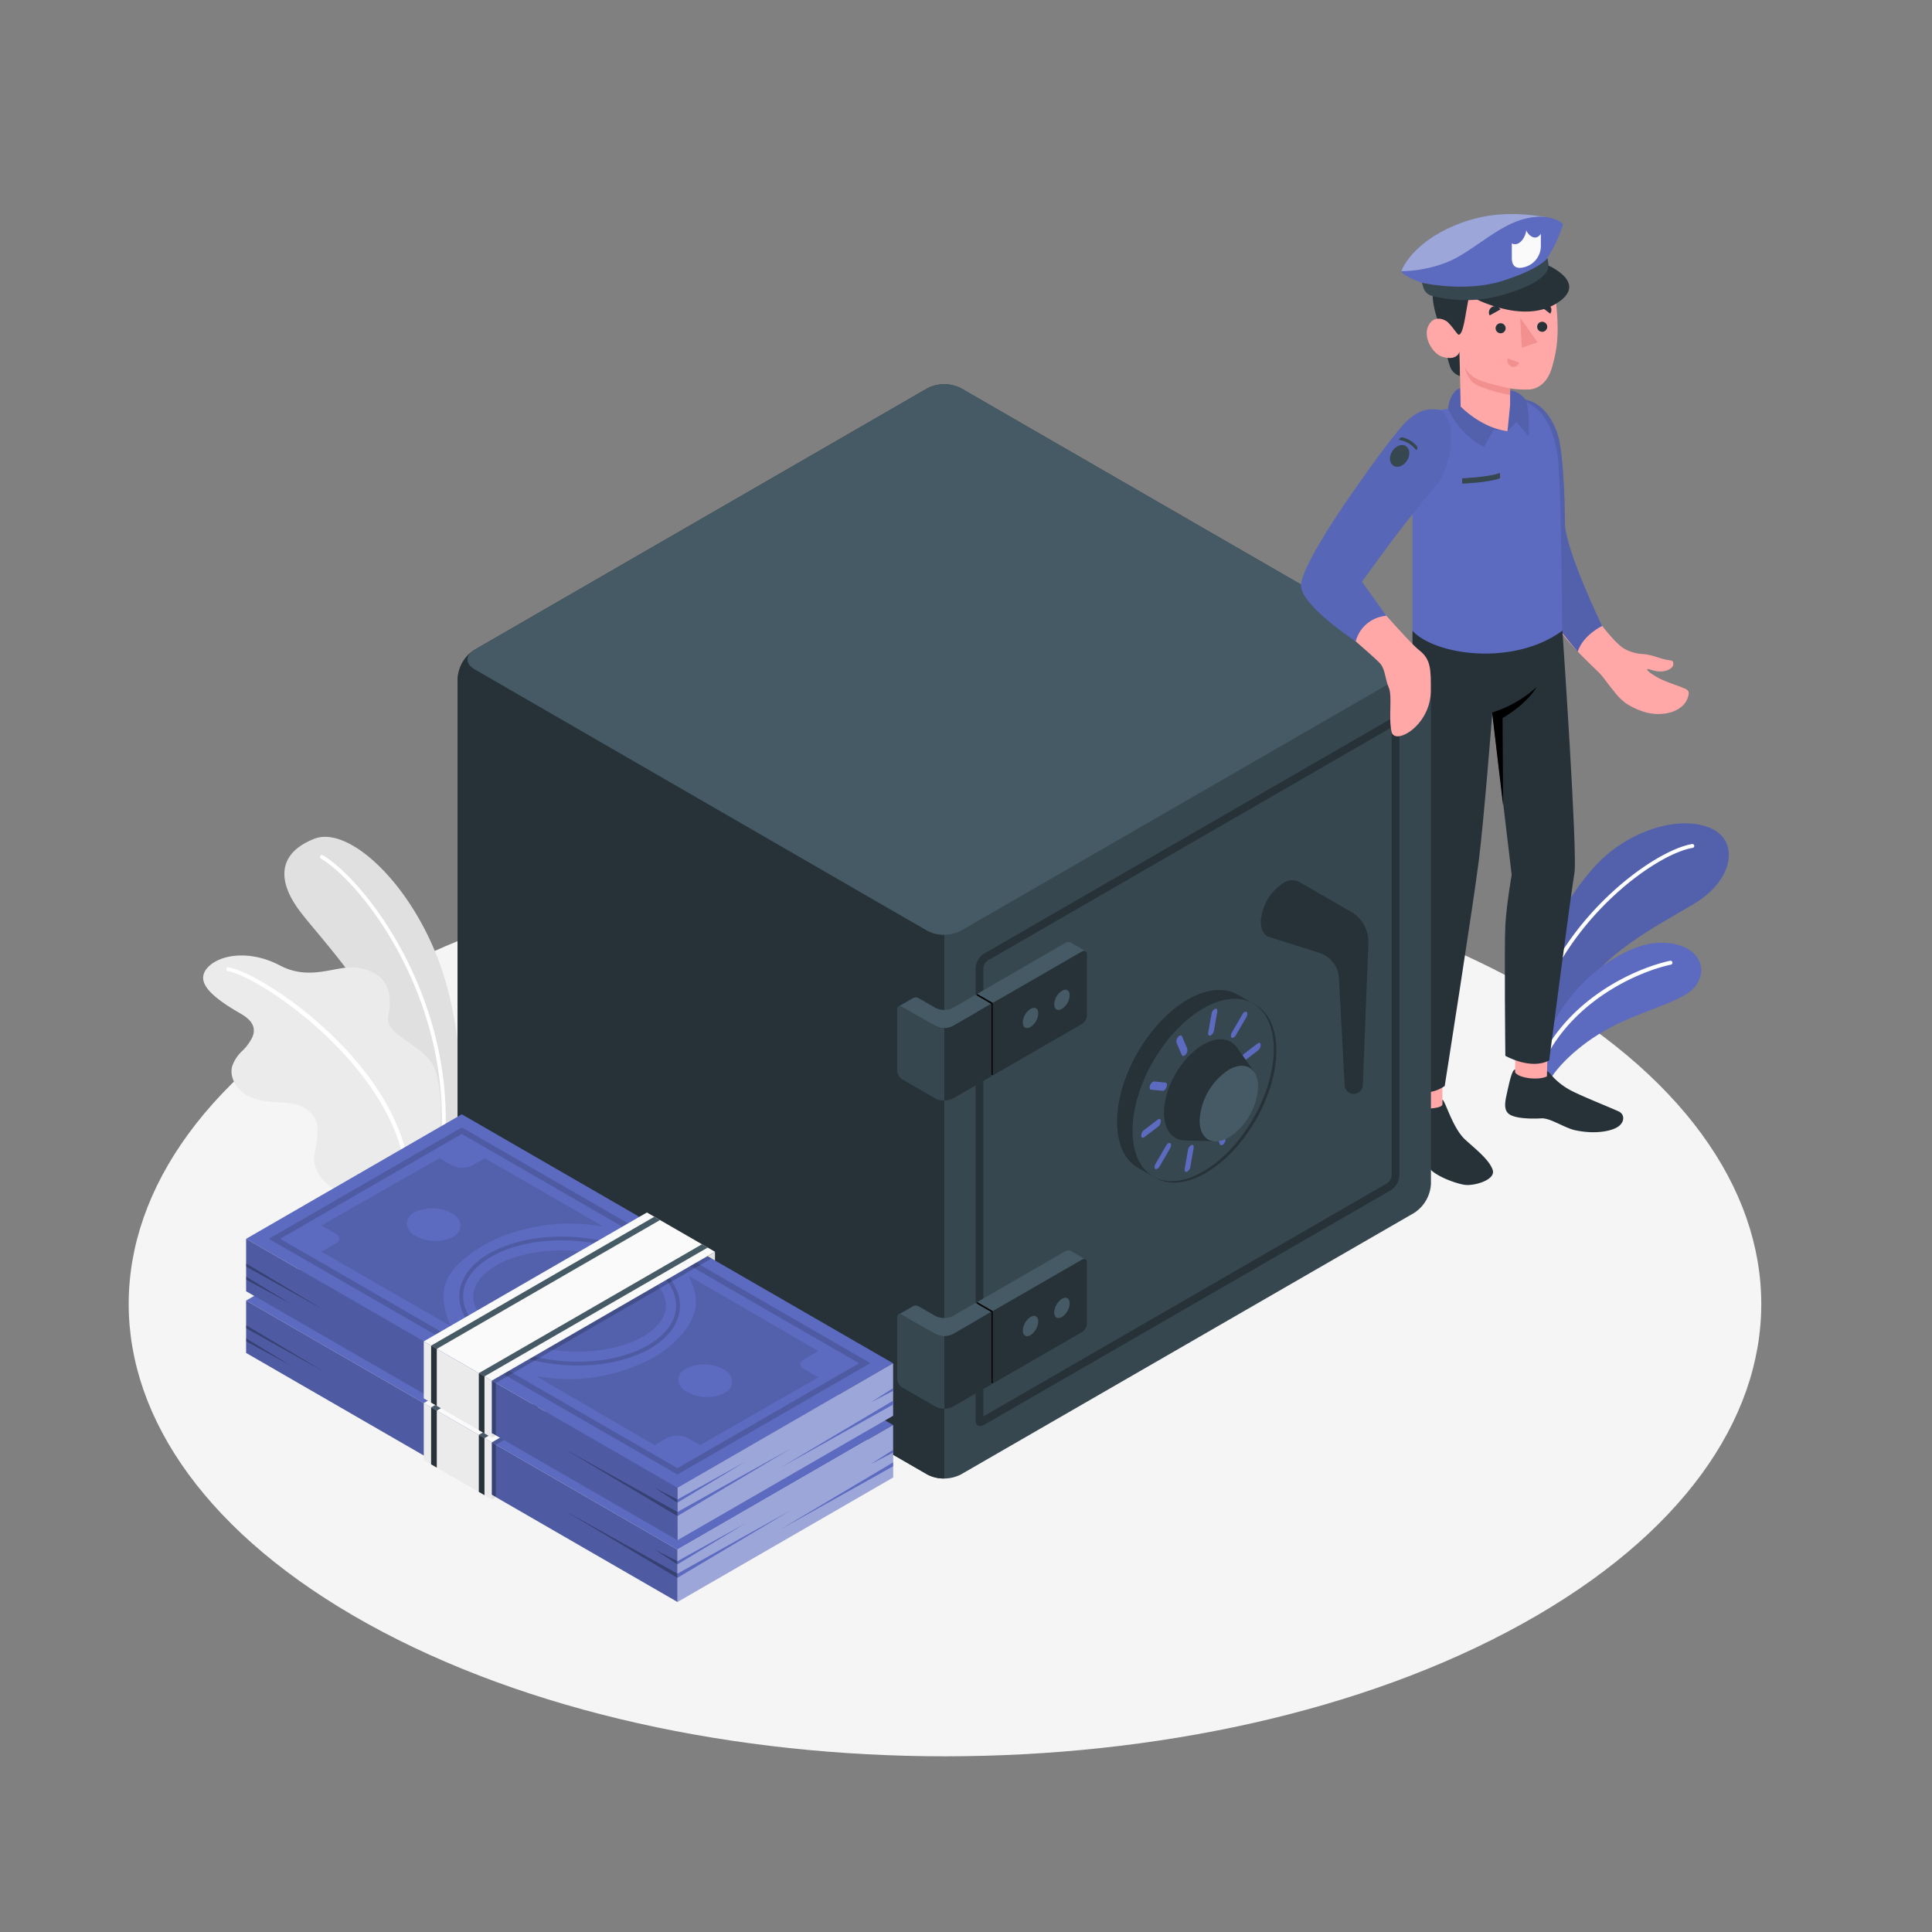 <svg xmlns="http://www.w3.org/2000/svg" viewBox="0 0 500 500"><rect x="0" y="0" width="500" height="500" fill="#808080" stroke="none"/><g id="freepik--Floor--inject-1--inject-63"><path id="freepik--floor--inject-1--inject-63" d="M95.18,420.25c82.5,45.71,216.26,45.71,298.76,0s82.5-119.83,0-165.54S177.68,209,95.18,254.7,12.68,374.53,95.18,420.25Z" style="fill:#f5f5f5"></path></g><g id="freepik--Plants--inject-1--inject-63"><path d="M398.74,252.09c.58-7.22,6.15-19.53,14.39-28.3s21.43-13,29.57-9.46c7.57,3.29,5.91,13.44-4.09,19.45s-24.89,13.38-30,24.76l-9.88,13.66Z" style="fill:#5C6BC0"></path><path d="M398.74,252.09c.58-7.22,6.15-19.53,14.39-28.3s21.43-13,29.57-9.46c7.57,3.29,5.91,13.44-4.09,19.45s-24.89,13.38-30,24.76l-9.88,13.66Z" style="opacity:0.1"></path><path d="M397.7,261.54l-.15,0a.5.5,0,0,1-.32-.64c8.11-24.48,31.12-40.89,40.67-42.46a.49.49,0,0,1,.57.41.5.5,0,0,1-.41.58c-9.34,1.53-31.89,17.67-39.88,41.79A.5.5,0,0,1,397.7,261.54Z" style="fill:#fff"></path><path d="M399.82,281.89c1.49-4,7-10.26,15.44-15.15,9.36-5.41,20.81-7.32,23.78-11.87,3.57-5.47-.82-11.26-10-10.87s-26.21,11.54-30.28,30Z" style="fill:#5C6BC0"></path><path d="M399.4,274.37a.64.64,0,0,1-.23-.05.51.51,0,0,1-.22-.67c7.92-15.77,24.63-23.14,33.26-25a.5.5,0,0,1,.21,1c-8.45,1.83-24.83,9.05-32.57,24.48A.51.51,0,0,1,399.4,274.37Z" style="fill:#fff"></path><path d="M109.77,303.85l8.12-4.69s4.3-19.13-2.1-43.43S91,213.26,81.33,217.08s-9.36,11-4.06,18.28c4.4,6.06,18.67,20.6,25.54,37.42A92.86,92.86,0,0,1,109.77,303.85Z" style="fill:#e0e0e0"></path><path d="M114.09,301.85H114a.5.5,0,0,1-.43-.57c5.56-40-19.24-72.34-30.52-79.08a.5.5,0,0,1-.17-.69.49.49,0,0,1,.68-.17c11.45,6.85,36.62,39.61,31,80.08A.51.51,0,0,1,114.09,301.85Z" style="fill:#fff"></path><path d="M109.77,303.85l-12.19,7a23.32,23.32,0,0,0-8.12-2.35c-5.19-.65-8.64-5.65-8.13-9.38.35-2.52,1.15-5.39.77-7.93-.35-2.28-2.56-4.34-4.62-5.13a17.26,17.26,0,0,0-5.42-.78c-2.93-.13-6-.47-8.47-2s-4.29-4.59-3.48-7.41a9.88,9.88,0,0,1,2.55-3.86,12.3,12.3,0,0,0,2.72-3.75c1.08-2.83-.82-4.62-3.1-5.93-8-4.61-11.6-8.24-8.72-11.72s10.8-5,18.91-.74,14.83-.31,20.18.59c8.38,1.4,8.88,7.32,7.84,12.47s9.3,7.32,11.91,13.47C114.29,280.91,115.87,295.64,109.77,303.85Z" style="fill:#ebebeb"></path><path d="M105.7,306.69a.5.5,0,0,1-.5-.48c-1-28.55-37.59-53.45-46.22-54.87a.5.5,0,0,1-.41-.58.49.49,0,0,1,.57-.41c9.09,1.5,46.06,26.21,47.06,55.83a.49.49,0,0,1-.48.51Z" style="fill:#fff"></path></g><g id="freepik--Character--inject-1--inject-63"><g id="freepik--character--inject-1--inject-63"><path d="M431.16,170.72c-1.78-.33-3.26-1.18-5.8-1.45a10.84,10.84,0,0,1-5-1.38c-2-1.09-6.19-6.16-9.61-11.28a60.31,60.31,0,0,1-7.69-19c-1.45-8.14-1.73-20-2.29-24.77s-2.55-6.16-5.14-7.24c-3.05-1.27-6.24.57-6.27,7.47a128.21,128.21,0,0,0,3.55,28.19,63.88,63.88,0,0,0,8.74,19.11c3.6,5.44,7.31,9,12,13.54,1.29,1.23,1.94,2.46,4.13,5.09a14.47,14.47,0,0,0,3,3,18.12,18.12,0,0,0,4.73,2.23,12.38,12.38,0,0,0,6.53.22,7.87,7.87,0,0,0,3.22-1.63,5.18,5.18,0,0,0,1.75-3.1A1.39,1.39,0,0,0,437,179a1.7,1.7,0,0,0-1-.8c-2.28-1-4.89-1.68-7.05-2.89-1.82-1-3-2-2.57-2.13s1.42.54,3.24.59,3.48-.93,3.43-1.9S432.94,171.05,431.16,170.72Z" style="fill:#ffa8a7"></path><path d="M390.34,135.26s-1.66-13.23-2.09-20.58,1.82-9.48,4.58-11.32c6.09-.47,9.58,5.9,10.61,10.15S405,128.35,405,135.24,414.63,162,414.63,162s-4.86,2.25-6.33,6.66c0,0-7.73-9.12-10.6-13.77C392.44,146.34,391,141.11,390.34,135.26Z" style="fill:#5C6BC0"></path><path d="M390.34,135.26s-1.66-13.23-2.09-20.58,1.82-9.48,4.58-11.32c6.09-.47,9.58,5.9,10.61,10.15S405,128.35,405,135.24,414.63,162,414.63,162s-4.86,2.25-6.33,6.66c0,0-7.73-9.12-10.6-13.77C392.44,146.34,391,141.11,390.34,135.26Z" style="opacity:0.1"></path><rect x="365" y="275.67" width="8.29" height="14.18" transform="translate(738.29 565.53) rotate(180)" style="fill:#ffa8a7"></rect><polygon points="392.02 279.55 400.3 279.84 400.72 264.83 392.44 264.54 392.02 279.55" style="fill:#ffa8a7"></polygon><path d="M373.29,285.77v-1.19c.79.35,2.63,7.38,5.92,10.37,2.61,2.39,6.18,5.14,7.09,7.8s-5,4.29-7.41,3.86c-2.84-.51-7.75-2.5-9-4.35s-1.81-4.59-2.81-5.95-3.32-2.87-3.86-4.44c-.3-.86,0-2.75.47-4.35s.8-3.07,1.3-2.94v.91a6.65,6.65,0,0,0,4.15,1.4C370.36,286.93,373.3,286.69,373.29,285.77Z" style="fill:#263238"></path><path d="M400.39,277.28c.43,0,.78.62,1.73,1.65a18.26,18.26,0,0,0,4.87,3.51c3.11,1.55,9.14,3.94,11.87,5.17,1.7.77,1.62,2.83-.14,4s-6,2-11.13.88c-2.78-.63-6.41-3.2-8.7-3.06s-6.59.11-8.28-1.06-1-3.66-.54-5.8c.52-2.34,1.27-5.92,2.05-5.76l0,.74c1,1.51,6.07,2.12,8.26,1Z" style="fill:#263238"></path><path d="M365.55,163.24c0,7.91,0,57.31,0,57.31-.19,2.27-1.88,6.22-2.33,15.91-.56,11.88-1,44.45-1,44.45s6.19,4,11.67.14c0,0,7.36-46.7,8.84-58.47,1.3-10.27,3.49-38.18,3.49-38.18l5,42s-1.35,7.72-1.64,13.17,0,33.67,0,33.67,6.54,3.76,11.35,1.19c0,0,5.67-43.58,6.53-48.5s-3.11-62.74-3.11-62.74Z" style="fill:#263238"></path><path d="M386.16,184.4a30.69,30.69,0,0,0,11.54-6.62s-2.22,4.17-8.84,8.05l.14,22.58Z"></path><path d="M373.51,106a18.74,18.74,0,0,0-3.42.79c-2.28.89-3.32,3.69-3.86,6.16a28.79,28.79,0,0,0-.68,6.3v44c5.81,6.32,26.06,9.26,38.75,0,0,0-.25-38.86-1.2-45.24-1.65-11.09-7-15-12.29-14.63L378,105.2Z" style="fill:#5C6BC0"></path><path d="M378.41,125.17s6.94-.28,9.79-1.39v-1.39c-2.85,1.11-9.79,1.39-9.79,1.39Z" style="fill:#37474f"></path><path d="M390.13,111.6,378,102.67l-.05-2.2s-2.57.39-3.2,5.31a20.85,20.85,0,0,0,9.29,9.9l2.52-4.49Z" style="fill:#5C6BC0"></path><path d="M390.13,111.6,378,102.67l-.05-2.2s-2.57.39-3.2,5.31a20.85,20.85,0,0,0,9.29,9.9l2.52-4.49Z" style="opacity:0.1"></path><path d="M390.8,101a6,6,0,0,1,3.94,2.37c1.2,2,.92,9.55.92,9.55l-3.19-3.66-2.34,2.34c.25-2.53.68-6.77.68-6.77Z" style="fill:#5C6BC0"></path><path d="M390.8,101a6,6,0,0,1,3.94,2.37c1.2,2,.92,9.55.92,9.55l-3.19-3.66-2.34,2.34c.25-2.53.68-6.77.68-6.77Z" style="opacity:0.1"></path><path d="M372.84,85s1.9,9,2.67,10.43a4,4,0,0,0,2.34,1.89l-.13-6.3Z" style="fill:#263238"></path><path d="M375.23,72.17a4.42,4.42,0,0,0-3.65,1.28c-1.57,1.61-.7,6.63,1.26,11.55l3.59.41Z" style="fill:#263238"></path><path d="M377.51,85.41c-.72.43-1.75-1-2.64-1.88s-3.79-2.2-5.23.85,1.27,7.21,3.56,7.92c3.93,1.24,4.52-1.28,4.52-1.28l.3,14.18s5.13,5.45,12.11,6.4l.68-6.77v-4.32a24.78,24.78,0,0,0,5.3.27c2.9-.45,4.72-2.73,5.59-5.86,1.41-5,1.95-9.09.75-19-1.31-10.84-13.92-11-20.72-6.67S377.51,85.41,377.51,85.41Z" style="fill:#ffa8a7"></path><path d="M377.51,86.63c-.37,0-1.74-2.28-2.64-3.1-1.24-1.13.36-11.36.36-11.36,1.49-7,13.66-8,20.46-5.77,3.53,1.09,5.81,2.68,5.68,5.66-.45,2-4.76,3-6.4,3.21-4.6.56-11.69-.68-12.67-.81-1.33-.18-1.7.24-2.42,3.78C379.25,81.34,378.72,86.6,377.51,86.63Z" style="fill:#263238"></path><path d="M375.24,73l-4.36-2.34a2.4,2.4,0,0,1,3.3-1.09A2.6,2.6,0,0,1,375.24,73Z" style="fill:#263238"></path><path d="M390.8,100.51s-6.45-1.3-8.71-2.5A7.47,7.47,0,0,1,379,94.92a10.09,10.09,0,0,0,1.77,3.64c1.65,2.11,10.06,3.67,10.06,3.67Z" style="fill:#f28f8f"></path><path d="M389.66,85a1.3,1.3,0,1,1-1.29-1.35A1.32,1.32,0,0,1,389.66,85Z" style="fill:#263238"></path><path d="M388.29,80.1l-2.77,1.53a1.65,1.65,0,0,1,.65-2.2A1.54,1.54,0,0,1,388.29,80.1Z" style="fill:#263238"></path><path d="M390.22,92.74l2.95,1.11a1.54,1.54,0,0,1-2,1A1.64,1.64,0,0,1,390.22,92.74Z" style="fill:#f28f8f"></path><path d="M401.2,81.18l-2.53-1.94a1.53,1.53,0,0,1,2.2-.34A1.69,1.69,0,0,1,401.2,81.18Z" style="fill:#263238"></path><path d="M400.42,84.62a1.3,1.3,0,1,1-1.29-1.35A1.32,1.32,0,0,1,400.42,84.62Z" style="fill:#263238"></path><polygon points="393.42 82.2 393.85 89.98 397.91 88.6 393.42 82.2" style="fill:#f28f8f"></polygon><path d="M380.93,76.87s12.86,7.18,21.8,1.71-2.64-10.16-2.64-10.16Z" style="fill:#263238"></path><path d="M400,56.16c-7.66-1.19-16-1.55-25.62,3.13s-11.75,10.93-11.75,10.93,9.82,2.67,17.81.38S400,56.16,400,56.16Z" style="fill:#5C6BC0"></path><path d="M400,56.16c-7.66-1.19-16-1.55-25.62,3.13s-11.75,10.93-11.75,10.93,9.82,2.67,17.81.38S400,56.16,400,56.16Z" style="fill:#fff;opacity:0.4"></path><path d="M368,73.18s-4.92-1.73-5.37-3a33.59,33.59,0,0,0,11.42-2.15c6.39-2.32,13-9.34,20.22-11.31s10.26,1.31,10.26,1.31a34.74,34.74,0,0,1-4.08,8.72s-2.23,5.12-10.69,7.28S368,73.18,368,73.18Z" style="fill:#5C6BC0"></path><path d="M368,73.18l.4,1.35a3.06,3.06,0,0,0,1.89,1.94A34.8,34.8,0,0,0,390,76c6-1.83,8.63-3.69,9.7-5a3.25,3.25,0,0,0,1-2.89l-.2-1.33s-1.84,2.78-11.56,5.88S368,73.18,368,73.18Z" style="fill:#37474f"></path><path d="M395,59.53C394.94,61,393.36,64,391.26,63v3.77c0,2.36,1.39,3,3.62,2.25a5.64,5.64,0,0,0,3.89-5.26c0-.72,0-3.25,0-3.25C397.12,62.93,395,60.11,395,59.53Z" style="fill:#fafafa"></path></g><g id="freepik--Vault--inject-1--inject-63"><path d="M240,100.48l-117.26,67.7a9.58,9.58,0,0,0-4.33,7.5V306.39a9.56,9.56,0,0,0,4.33,7.5L240,381.6a9.57,9.57,0,0,0,8.66,0L366,313.89a9.56,9.56,0,0,0,4.33-7.5V175.68a9.58,9.58,0,0,0-4.33-7.5l-117.27-67.7A9.57,9.57,0,0,0,240,100.48Z" style="fill:#37474f"></path><path d="M244.37,241.92V382.63a8.83,8.83,0,0,1-4.33-1l-117.27-67.7a9.58,9.58,0,0,1-4.33-7.5V175.68a9.69,9.69,0,0,1,3.89-7.22c-1.94,1.39-1.79,3.43.44,4.72L240,240.88A8.86,8.86,0,0,0,244.37,241.92Z" style="fill:#263238"></path><path d="M366,168.18l-117.27-67.7a9.57,9.57,0,0,0-8.66,0l-117.26,67.7c-2.39,1.38-2.39,3.62,0,5L240,240.88a9.57,9.57,0,0,0,8.66,0L366,173.18C368.35,171.8,368.35,169.56,366,168.18Z" style="fill:#455a64"></path><path d="M254.65,246.82,360,186c1.19-.69,2.16-.13,2.16,1.25v117A4.8,4.8,0,0,1,360,308L254.65,368.77c-1.19.69-2.16.14-2.16-1.25V250.57A4.77,4.77,0,0,1,254.65,246.82Z" style="fill:#263238"></path><path d="M254.49,250.57a2.82,2.82,0,0,1,1.16-2l104.5-60.34v116a2.85,2.85,0,0,1-1.16,2L254.49,366.56Z" style="fill:#37474f"></path><path d="M252.86,257.23,275.73,244a1.54,1.54,0,0,1,1.5,0l3.7,2.14-24,13.4Z" style="fill:#455a64"></path><path d="M281.3,247v15.76A2.88,2.88,0,0,1,280,265l-23.08,13.33V259.57L280,246.25C280.71,245.84,281.3,246.17,281.3,247Z" style="fill:#263238"></path><polygon points="252.86 257.23 256.92 259.57 256.92 278.34 252.86 275.99 252.86 257.23"></polygon><path d="M266.7,261.1c1.12-.65,2-.13,2,1.17a4.51,4.51,0,0,1-2,3.52c-1.12.64-2,.12-2-1.18A4.47,4.47,0,0,1,266.7,261.1Z" style="fill:#455a64"></path><path d="M274.83,256.41c1.12-.65,2-.13,2,1.17a4.51,4.51,0,0,1-2,3.52c-1.13.64-2,.12-2-1.18A4.49,4.49,0,0,1,274.83,256.41Z" style="fill:#455a64"></path><path d="M252.48,257.45l-5.62,3.25a5,5,0,0,1-5,0l-4.11-2.37a1.49,1.49,0,0,0-1.5,0l-3.68,2.12,9.29,4.94a5,5,0,0,0,5,0l9.68-5.59Z" style="fill:#455a64"></path><path d="M233.47,279.31l8.39,4.85a5,5,0,0,0,5,0l9.68-5.59V259.8l-9.68,5.59a5,5,0,0,1-5,0l-8.39-4.84c-.71-.41-1.3-.08-1.3.75v15.76A2.88,2.88,0,0,0,233.47,279.31Z" style="fill:#37474f"></path><path d="M244.39,284.82a4.89,4.89,0,0,0,2.48-.67l9.68-5.59V259.8l-9.68,5.59a4.89,4.89,0,0,1-2.48.67Z" style="fill:#263238"></path><path d="M252.86,337l22.87-13.2a1.49,1.49,0,0,1,1.5,0l3.7,2.14-24,13.4Z" style="fill:#455a64"></path><path d="M281.3,326.74V342.5a2.88,2.88,0,0,1-1.3,2.25l-23.08,13.32V339.31L280,326C280.71,325.58,281.3,325.91,281.3,326.74Z" style="fill:#263238"></path><polygon points="252.86 336.97 256.92 339.31 256.92 358.07 252.86 355.73 252.86 336.97"></polygon><path d="M266.7,340.83c1.12-.65,2-.12,2,1.17a4.48,4.48,0,0,1-2,3.52c-1.12.65-2,.13-2-1.17A4.51,4.51,0,0,1,266.7,340.83Z" style="fill:#455a64"></path><path d="M274.83,336.14c1.12-.65,2-.12,2,1.17a4.49,4.49,0,0,1-2,3.52c-1.13.65-2,.13-2-1.17A4.5,4.5,0,0,1,274.83,336.14Z" style="fill:#455a64"></path><path d="M252.48,337.19l-5.62,3.25a5,5,0,0,1-5,0l-4.11-2.37a1.49,1.49,0,0,0-1.5,0l-3.68,2.12,9.29,4.94a5,5,0,0,0,5,0l9.68-5.59Z" style="fill:#455a64"></path><path d="M233.47,359.05l8.39,4.84a5,5,0,0,0,5,0l9.68-5.59V339.54l-9.68,5.59a5,5,0,0,1-5,0l-8.39-4.84c-.71-.42-1.3-.08-1.3.75V356.8A2.9,2.9,0,0,0,233.47,359.05Z" style="fill:#37474f"></path><path d="M244.39,364.56a5,5,0,0,0,2.48-.67l9.68-5.59V339.54l-9.68,5.59a5.1,5.1,0,0,1-2.48.67Z" style="fill:#263238"></path><path d="M323.72,260.93l.68-1.18-4.13-2.39,0,0-.08,0h0c-3.3-1.84-7.82-1.55-12.82,1.34-10.09,5.83-18.28,20-18.28,31.66,0,5.72,2,9.76,5.18,11.72h0l.12.07.12.07,4.13,2.39.69-1.21a16.53,16.53,0,0,0,8-2.49c10.1-5.83,18.28-20,18.28-31.66A16.7,16.7,0,0,0,323.72,260.93Z" style="fill:#263238"></path><ellipse cx="312.04" cy="282.45" rx="25.85" ry="14.92" transform="translate(-88.59 411.47) rotate(-60)" style="fill:#263238"></ellipse><ellipse cx="311.38" cy="282.08" rx="25.85" ry="14.92" transform="translate(-88.6 410.71) rotate(-60)" style="fill:#37474f"></ellipse><path d="M313.26,268c-.41.15-.66-.19-.56-.76l.84-4.86a1.79,1.79,0,0,1,.92-1.3c.4-.15.66.19.56.76l-.84,4.85A1.79,1.79,0,0,1,313.26,268Z" style="fill:#5C6BC0"></path><path d="M306.37,273.25a.37.37,0,0,1-.52-.2l-1.36-3.18a1.68,1.68,0,0,1,.41-1.51c.39-.46.83-.52,1-.15l1.36,3.18a1.66,1.66,0,0,1-.41,1.5A1.06,1.06,0,0,1,306.37,273.25Z" style="fill:#5C6BC0"></path><path d="M301.11,282.3a.6.6,0,0,1-.22,0l-3-.29c-.36,0-.47-.54-.25-1.13s.69-1,1-1l3,.29c.35,0,.47.54.25,1.13A1.64,1.64,0,0,1,301.11,282.3Z" style="fill:#5C6BC0"></path><path d="M295.93,294.41c-.32.12-.56-.05-.58-.45a1.91,1.91,0,0,1,.7-1.48l3.55-2.71c.42-.32.79-.18.82.32a1.94,1.94,0,0,1-.7,1.48l-3.56,2.71A.78.78,0,0,1,295.93,294.41Z" style="fill:#5C6BC0"></path><path d="M299.39,302.53a.4.4,0,0,1-.4,0c-.27-.21-.23-.83.09-1.38l2.72-4.68c.32-.55.8-.82,1.07-.61s.23.84-.09,1.39l-2.71,4.67A1.48,1.48,0,0,1,299.39,302.53Z" style="fill:#5C6BC0"></path><path d="M307.16,303.26c-.41.15-.66-.19-.56-.76l.84-4.85a1.8,1.8,0,0,1,.91-1.31c.41-.15.66.19.56.76l-.84,4.86A1.81,1.81,0,0,1,307.16,303.26Z" style="fill:#5C6BC0"></path><path d="M316.24,296.34a.37.37,0,0,1-.52-.21L314.36,293a1.66,1.66,0,0,1,.41-1.5c.39-.46.84-.53,1-.15l1.35,3.17a1.68,1.68,0,0,1-.41,1.51A1.23,1.23,0,0,1,316.24,296.34Z" style="fill:#5C6BC0"></path><path d="M323.18,284.4a.56.56,0,0,1-.22,0l-3-.29c-.35,0-.46-.54-.24-1.13s.68-1,1-1l3,.29c.36,0,.47.54.25,1.13A1.7,1.7,0,0,1,323.18,284.4Z" style="fill:#5C6BC0"></path><path d="M321.77,274.71c-.31.12-.55-.06-.58-.46a1.92,1.92,0,0,1,.7-1.47l3.56-2.72c.42-.32.78-.17.82.33a2,2,0,0,1-.7,1.47L322,274.58A.94.94,0,0,1,321.77,274.71Z" style="fill:#5C6BC0"></path><path d="M319.14,268.56a.4.4,0,0,1-.4,0c-.27-.21-.23-.83.09-1.38l2.71-4.68c.32-.55.8-.82,1.08-.61s.23.84-.09,1.39l-2.72,4.67A1.47,1.47,0,0,1,319.14,268.56Z" style="fill:#5C6BC0"></path><path d="M320.25,271.24h0c-1.74-2.58-5.06-3.1-8.87-.9-5.6,3.24-10.15,11.12-10.15,17.59,0,4.63,2.32,7.27,5.69,7.24h0l7.81.18,9.83-18Z" style="fill:#263238"></path><path d="M318,276.85A16.76,16.76,0,0,0,310.46,290c0,4.83,3.39,6.78,7.57,4.37a16.74,16.74,0,0,0,7.57-13.11C325.6,276.4,322.21,274.44,318,276.85Z" style="fill:#455a64"></path><path d="M354.14,244.13a9,9,0,0,0-4.49-8.16l-13.54-7.81-.06,0h0a4.07,4.07,0,0,0-4,.42,12.7,12.7,0,0,0-5.74,10c0,2,.8,3.42,2.07,3.9h0l.08,0,13,4.12a7.25,7.25,0,0,1,5.05,6.54L348,280.91h0a2.35,2.35,0,0,0,4.69,0h0Z" style="fill:#263238"></path></g><g id="freepik--character-arm--inject-1--inject-63"><path d="M358.1,118.33s-16.85,25.07-19.68,31.24c-.95,2.09-1.77,3.19,1.65,6.71s16,14,17.23,15.57,1.18,4,2.13,6.15-.14,7.9.72,11.44,10.14-1.66,10.14-10.71c0-5.08.17-8-2.93-10.39s-16-17.51-16-17.51l11.72-17.67Z" style="fill:#ffa8a7"></path><path d="M361.57,138.19c4-5.27,10.57-13.08,10.57-13.08,3.06-4.27,5.55-15.32.71-19-3.28-.49-6.38-.4-11,5.34s-9.15,12.08-13.95,19.13-11.19,17.31-11.19,21,7.44,9.85,14.15,14.42a8.9,8.9,0,0,1,7.92-6.63l-6.3-8.81S357.58,143.46,361.57,138.19Z" style="fill:#5C6BC0"></path><path d="M361.57,138.19c4-5.27,10.57-13.08,10.57-13.08,3.06-4.27,5.55-15.32.71-19-3.28-.49-6.38-.4-11,5.34s-9.15,12.08-13.95,19.13-11.19,17.31-11.19,21,7.44,9.85,14.15,14.42a8.9,8.9,0,0,1,7.92-6.63l-6.3-8.81S357.58,143.46,361.57,138.19Z" style="opacity:0.05"></path><path d="M362,113.84a6.78,6.78,0,0,1,4.54,2.71l.17-.27a.71.71,0,0,0-.08-.89,7.14,7.14,0,0,0-3.68-2.2.71.71,0,0,0-.72.3Z" style="fill:#37474f"></path><path d="M364.13,119.23c-.91,1.39-2.49,2-3.54,1.28s-1.16-2.36-.25-3.76,2.5-2,3.54-1.28S365,117.84,364.13,119.23Z" style="fill:#37474f"></path></g></g><g id="freepik--Money--inject-1--inject-63"><g id="freepik--money--inject-1--inject-63"><polygon points="231.13 368.8 119.51 304.36 63.7 336.58 175.32 401.02 231.13 368.8" style="fill:#5C6BC0"></polygon><path d="M69.57,336.58l105.75,61,49.94-28.83-105.75-61Zm2.94,0,47-27.14,102.81,59.35-47,27.14Z" style="opacity:0.15"></path><g style="opacity:0.15"><path d="M149.5,369.37c-7.61,0-15.41-1.75-21.43-5.23h0c-5.86-3.38-9.21-8-9.21-12.65,0-4.28,2.75-8.22,7.74-11.11,10.67-6.15,28.68-5.77,40.16.85,5.85,3.38,9.21,8,9.21,12.66,0,4.27-2.75,8.22-7.74,11.1S156.41,369.37,149.5,369.37ZM145.33,337c-6.73,0-13.29,1.41-18.23,4.26-4.67,2.7-7.24,6.33-7.24,10.24,0,4.29,3.17,8.59,8.71,11.79h0c11.2,6.46,28.77,6.85,39.16.85,4.67-2.7,7.24-6.34,7.24-10.24,0-4.3-3.17-8.59-8.71-11.79C160.38,338.71,152.75,337,145.33,337Z"></path></g><g style="opacity:0.1"><path d="M149.5,365.77c-7.23,0-14.38-1.73-19.62-4.76-4.71-2.72-7.41-6.19-7.41-9.52,0-2.93,2.11-5.76,5.94-8,4.37-2.52,10.38-3.91,16.92-3.91,7.23,0,14.38,1.74,19.62,4.76,4.71,2.72,7.41,6.19,7.41,9.53,0,2.93-2.11,5.76-5.94,8C162.05,364.38,156,365.77,149.5,365.77Z"></path></g><path d="M169.44,390l-30.68-17.83,2.46.32a52.07,52.07,0,0,0,6.62.42,46.52,46.52,0,0,0,21.34-5.62c5.43-3.13,10.91-8.74,10.91-14.2a13.22,13.22,0,0,0-1.24-5.51l-.66-1.43,33.6,19.51-3.68,2.13c-.62.36-1,.8-1,1.26a1.6,1.6,0,0,0,1,1.26l3.69,2.13L181.19,390,178,388.13a6,6,0,0,0-5.38,0Z" style="opacity:0.1"></path><path d="M183,377.51a10.46,10.46,0,0,1-5.12-1.25,4,4,0,0,1-2.32-3.24,3.43,3.43,0,0,1,2-2.89,10.67,10.67,0,0,1,9.62.19,4,4,0,0,1,2.32,3.25,3.42,3.42,0,0,1-2,2.89A9.24,9.24,0,0,1,183,377.51Z" style="fill:#5C6BC0"></path><path d="M116.71,359.22,83.18,339.9l3.68-2.12a1.31,1.31,0,0,0,0-2.53l-3.69-2.13,30.56-17.4,3.18,1.84a6,6,0,0,0,5.37,0l3.19-1.84,30.67,17.65-2.48-.32a52,52,0,0,0-6.63-.42c-7.27,0-15.95,2.19-21.61,5.46-7.06,4.08-10.64,8.45-10.64,13a19.09,19.09,0,0,0,1.29,6.71Z" style="opacity:0.1"></path><path d="M112.71,337.12a10.53,10.53,0,0,1-5.13-1.25h0a4,4,0,0,1-2.31-3.25,3.41,3.41,0,0,1,2-2.88,10.64,10.64,0,0,1,9.62.19,4,4,0,0,1,2.31,3.25,3.42,3.42,0,0,1-2,2.88A9.13,9.13,0,0,1,112.71,337.12Z" style="fill:#5C6BC0"></path><polygon points="231.13 368.8 231.13 382.36 175.32 414.58 175.32 401.02 231.13 368.8" style="fill:#5C6BC0"></polygon><g style="opacity:0.4"><polygon points="231.13 368.8 231.13 382.36 175.32 414.58 175.32 401.02 231.13 368.8" style="fill:#fff"></polygon></g><polygon points="175.32 404.04 192.94 394.24 175.32 404.86 175.32 404.04" style="fill:#5C6BC0"></polygon><polygon points="231.13 375.24 225.25 378.97 231.13 375.92 231.13 375.24" style="fill:#5C6BC0"></polygon><polygon points="231.13 378.47 201.76 395.93 231.13 379.47 231.13 378.47" style="fill:#5C6BC0"></polygon><polygon points="175.32 407.27 204.69 390.84 175.32 408.34 175.32 407.27" style="fill:#5C6BC0"></polygon><polygon points="175.32 414.58 63.7 350.14 63.7 336.58 175.32 401.02 175.32 414.58" style="fill:#5C6BC0"></polygon><g style="opacity:0.15"><polygon points="175.32 414.58 63.7 350.14 63.7 336.58 175.32 401.02 175.32 414.58"></polygon></g><g style="opacity:0.3;mix-blend-mode:multiply"><polygon points="175.32 404.04 169.44 401.02 175.32 404.86 175.32 404.04"></polygon></g><g style="opacity:0.3;mix-blend-mode:multiply"><polygon points="175.32 407.27 145.78 390.76 175.32 408.34 175.32 407.27"></polygon></g><g style="opacity:0.3;mix-blend-mode:multiply"><polygon points="63.7 342.96 84.26 355.23 63.7 343.76 63.7 342.96"></polygon></g><g style="opacity:0.3;mix-blend-mode:multiply"><polygon points="63.7 346.37 75.45 353.54 63.7 347.13 63.7 346.37"></polygon></g><polygon points="185.04 339.94 127.29 373.29 109.67 363.12 167.42 329.76 185.04 339.94" style="fill:#fafafa"></polygon><polygon points="109.67 363.12 109.67 377.88 127.29 388.05 127.29 373.29 109.67 363.12" style="fill:#ebebeb"></polygon><polygon points="127.29 388.05 128.32 387.45 127.29 386.86 127.29 388.05" style="fill:#e0e0e0"></polygon><polygon points="185.04 339.94 185.04 342.19 183.09 341.06 185.04 339.94" style="fill:#e0e0e0"></polygon><g style="opacity:0.3;mix-blend-mode:multiply"><polygon points="128.32 387.44 128.32 373.89 127.29 373.29 127.29 386.85 128.32 387.44"></polygon></g><g style="opacity:0.2;mix-blend-mode:multiply"><polygon points="128.32 373.89 184.13 341.66 183.09 341.06 127.29 373.29 128.32 373.89"></polygon></g><polygon points="183.15 338.84 125.38 372.19 123.92 371.34 181.67 338 183.15 338.84" style="fill:#455a64"></polygon><polygon points="170.8 331.72 113.04 365.06 111.58 364.22 169.33 330.88 170.8 331.72" style="fill:#455a64"></polygon><polygon points="125.38 372.19 125.38 386.95 123.92 386.1 123.92 371.34 125.38 372.19" style="fill:#263238"></polygon><polygon points="113.04 365.06 113.04 379.82 111.57 378.97 111.58 364.22 113.04 365.06" style="fill:#263238"></polygon><polygon points="231.13 352.82 119.51 288.38 63.7 320.6 175.32 385.04 231.13 352.82" style="fill:#5C6BC0"></polygon><path d="M69.57,320.6l105.75,61,49.94-28.83L119.51,291.77Zm2.94,0,47-27.13,102.81,59.35-47,27.14Z" style="opacity:0.15"></path><g style="opacity:0.15"><path d="M149.5,353.4c-7.61,0-15.41-1.76-21.43-5.23h0c-5.86-3.38-9.21-8-9.21-12.66,0-4.27,2.75-8.22,7.74-11.1,10.67-6.16,28.68-5.78,40.16.85,5.85,3.38,9.21,8,9.21,12.66,0,4.27-2.75,8.21-7.74,11.1S156.41,353.4,149.5,353.4ZM145.33,321c-6.73,0-13.29,1.41-18.23,4.27-4.67,2.69-7.24,6.33-7.24,10.23,0,4.3,3.17,8.6,8.71,11.79h0c11.2,6.47,28.77,6.85,39.16.85,4.67-2.7,7.24-6.33,7.24-10.23,0-4.3-3.17-8.6-8.71-11.8C160.38,322.73,152.75,321,145.33,321Z"></path></g><g style="opacity:0.1"><path d="M149.5,349.8c-7.23,0-14.38-1.74-19.62-4.76-4.71-2.72-7.41-6.19-7.41-9.53,0-2.93,2.11-5.76,5.94-8,4.37-2.52,10.38-3.91,16.92-3.91,7.23,0,14.38,1.73,19.62,4.76,4.71,2.72,7.41,6.19,7.41,9.53,0,2.93-2.11,5.76-5.94,8C162.05,348.41,156,349.8,149.5,349.8Z"></path></g><path d="M169.44,374l-30.68-17.82,2.46.32a52.07,52.07,0,0,0,6.62.42,46.52,46.52,0,0,0,21.34-5.62c5.43-3.13,10.91-8.74,10.91-14.21a13.21,13.21,0,0,0-1.24-5.5l-.66-1.43,33.6,19.5-3.68,2.13a1.62,1.62,0,0,0-1,1.26,1.6,1.6,0,0,0,1,1.27l3.69,2.13L181.19,374,178,372.16a6,6,0,0,0-5.38,0Z" style="opacity:0.1"></path><path d="M183,361.54a10.46,10.46,0,0,1-5.12-1.25,4,4,0,0,1-2.32-3.25,3.43,3.43,0,0,1,2-2.88,10.64,10.64,0,0,1,9.62.19,4,4,0,0,1,2.32,3.25,3.41,3.41,0,0,1-2,2.88A9.13,9.13,0,0,1,183,361.54Z" style="fill:#5C6BC0"></path><path d="M116.71,343.25,83.18,323.93l3.68-2.13a1.6,1.6,0,0,0,1-1.26c0-.46-.34-.9-1-1.26l-3.69-2.14,30.56-17.4,3.18,1.85a6.07,6.07,0,0,0,5.37,0l3.19-1.84,30.67,17.66-2.48-.32a52,52,0,0,0-6.63-.43c-7.27,0-15.95,2.2-21.61,5.47-7.06,4.08-10.64,8.45-10.64,13a19.18,19.18,0,0,0,1.29,6.71Z" style="opacity:0.1"></path><path d="M112.71,321.15a10.53,10.53,0,0,1-5.13-1.25h0a4,4,0,0,1-2.31-3.25,3.42,3.42,0,0,1,2-2.89,10.64,10.64,0,0,1,9.62.2,4,4,0,0,1,2.31,3.24,3.42,3.42,0,0,1-2,2.89A9.13,9.13,0,0,1,112.71,321.15Z" style="fill:#5C6BC0"></path><polygon points="231.13 352.82 231.13 366.39 175.32 398.61 175.32 385.04 231.13 352.82" style="fill:#5C6BC0"></polygon><g style="opacity:0.4"><polygon points="231.13 352.82 231.13 366.39 175.32 398.61 175.32 385.04 231.13 352.82" style="fill:#fff"></polygon></g><polygon points="175.32 388.07 192.94 378.26 175.32 388.89 175.32 388.07" style="fill:#5C6BC0"></polygon><polygon points="231.13 359.27 225.25 363 231.13 359.95 231.13 359.27" style="fill:#5C6BC0"></polygon><polygon points="231.13 362.5 201.76 379.96 231.13 363.5 231.13 362.5" style="fill:#5C6BC0"></polygon><polygon points="175.32 391.3 204.69 374.87 175.32 392.36 175.32 391.3" style="fill:#5C6BC0"></polygon><polygon points="175.32 398.61 63.7 334.17 63.7 320.6 175.32 385.04 175.32 398.61" style="fill:#5C6BC0"></polygon><g style="opacity:0.15"><polygon points="175.32 398.61 63.7 334.17 63.7 320.6 175.32 385.04 175.32 398.61"></polygon></g><g style="opacity:0.3;mix-blend-mode:multiply"><polygon points="175.32 388.07 169.44 385.04 175.32 388.89 175.32 388.07"></polygon></g><g style="opacity:0.3;mix-blend-mode:multiply"><polygon points="175.32 391.3 145.78 374.79 175.32 392.36 175.32 391.3"></polygon></g><g style="opacity:0.3;mix-blend-mode:multiply"><polygon points="63.7 326.99 84.26 339.26 63.7 327.79 63.7 326.99"></polygon></g><g style="opacity:0.3;mix-blend-mode:multiply"><polygon points="63.7 330.4 75.45 337.56 63.7 331.16 63.7 330.4"></polygon></g><polygon points="185.04 323.96 127.29 357.31 109.67 347.14 167.42 313.79 185.04 323.96" style="fill:#fafafa"></polygon><polygon points="109.67 347.14 109.67 361.9 127.29 372.07 127.29 357.31 109.67 347.14" style="fill:#ebebeb"></polygon><polygon points="127.29 372.07 128.32 371.48 127.29 370.88 127.29 372.07" style="fill:#e0e0e0"></polygon><polygon points="185.04 323.96 185.04 326.22 183.09 325.09 185.04 323.96" style="fill:#e0e0e0"></polygon><g style="opacity:0.3;mix-blend-mode:multiply"><polygon points="128.32 371.47 128.32 357.91 127.29 357.31 127.29 370.88 128.32 371.47"></polygon></g><g style="opacity:0.2;mix-blend-mode:multiply"><polygon points="128.32 357.91 184.13 325.69 183.09 325.09 127.29 357.31 128.32 357.91"></polygon></g><polygon points="183.15 322.87 125.38 356.21 123.92 355.37 181.67 322.02 183.15 322.87" style="fill:#455a64"></polygon><polygon points="170.8 315.75 113.04 349.09 111.58 348.24 169.33 314.9 170.8 315.75" style="fill:#455a64"></polygon><polygon points="125.38 356.21 125.38 370.98 123.92 370.13 123.92 355.37 125.38 356.21" style="fill:#263238"></polygon><polygon points="113.04 349.09 113.04 363.85 111.57 363 111.58 348.24 113.04 349.09" style="fill:#263238"></polygon></g></g></svg>